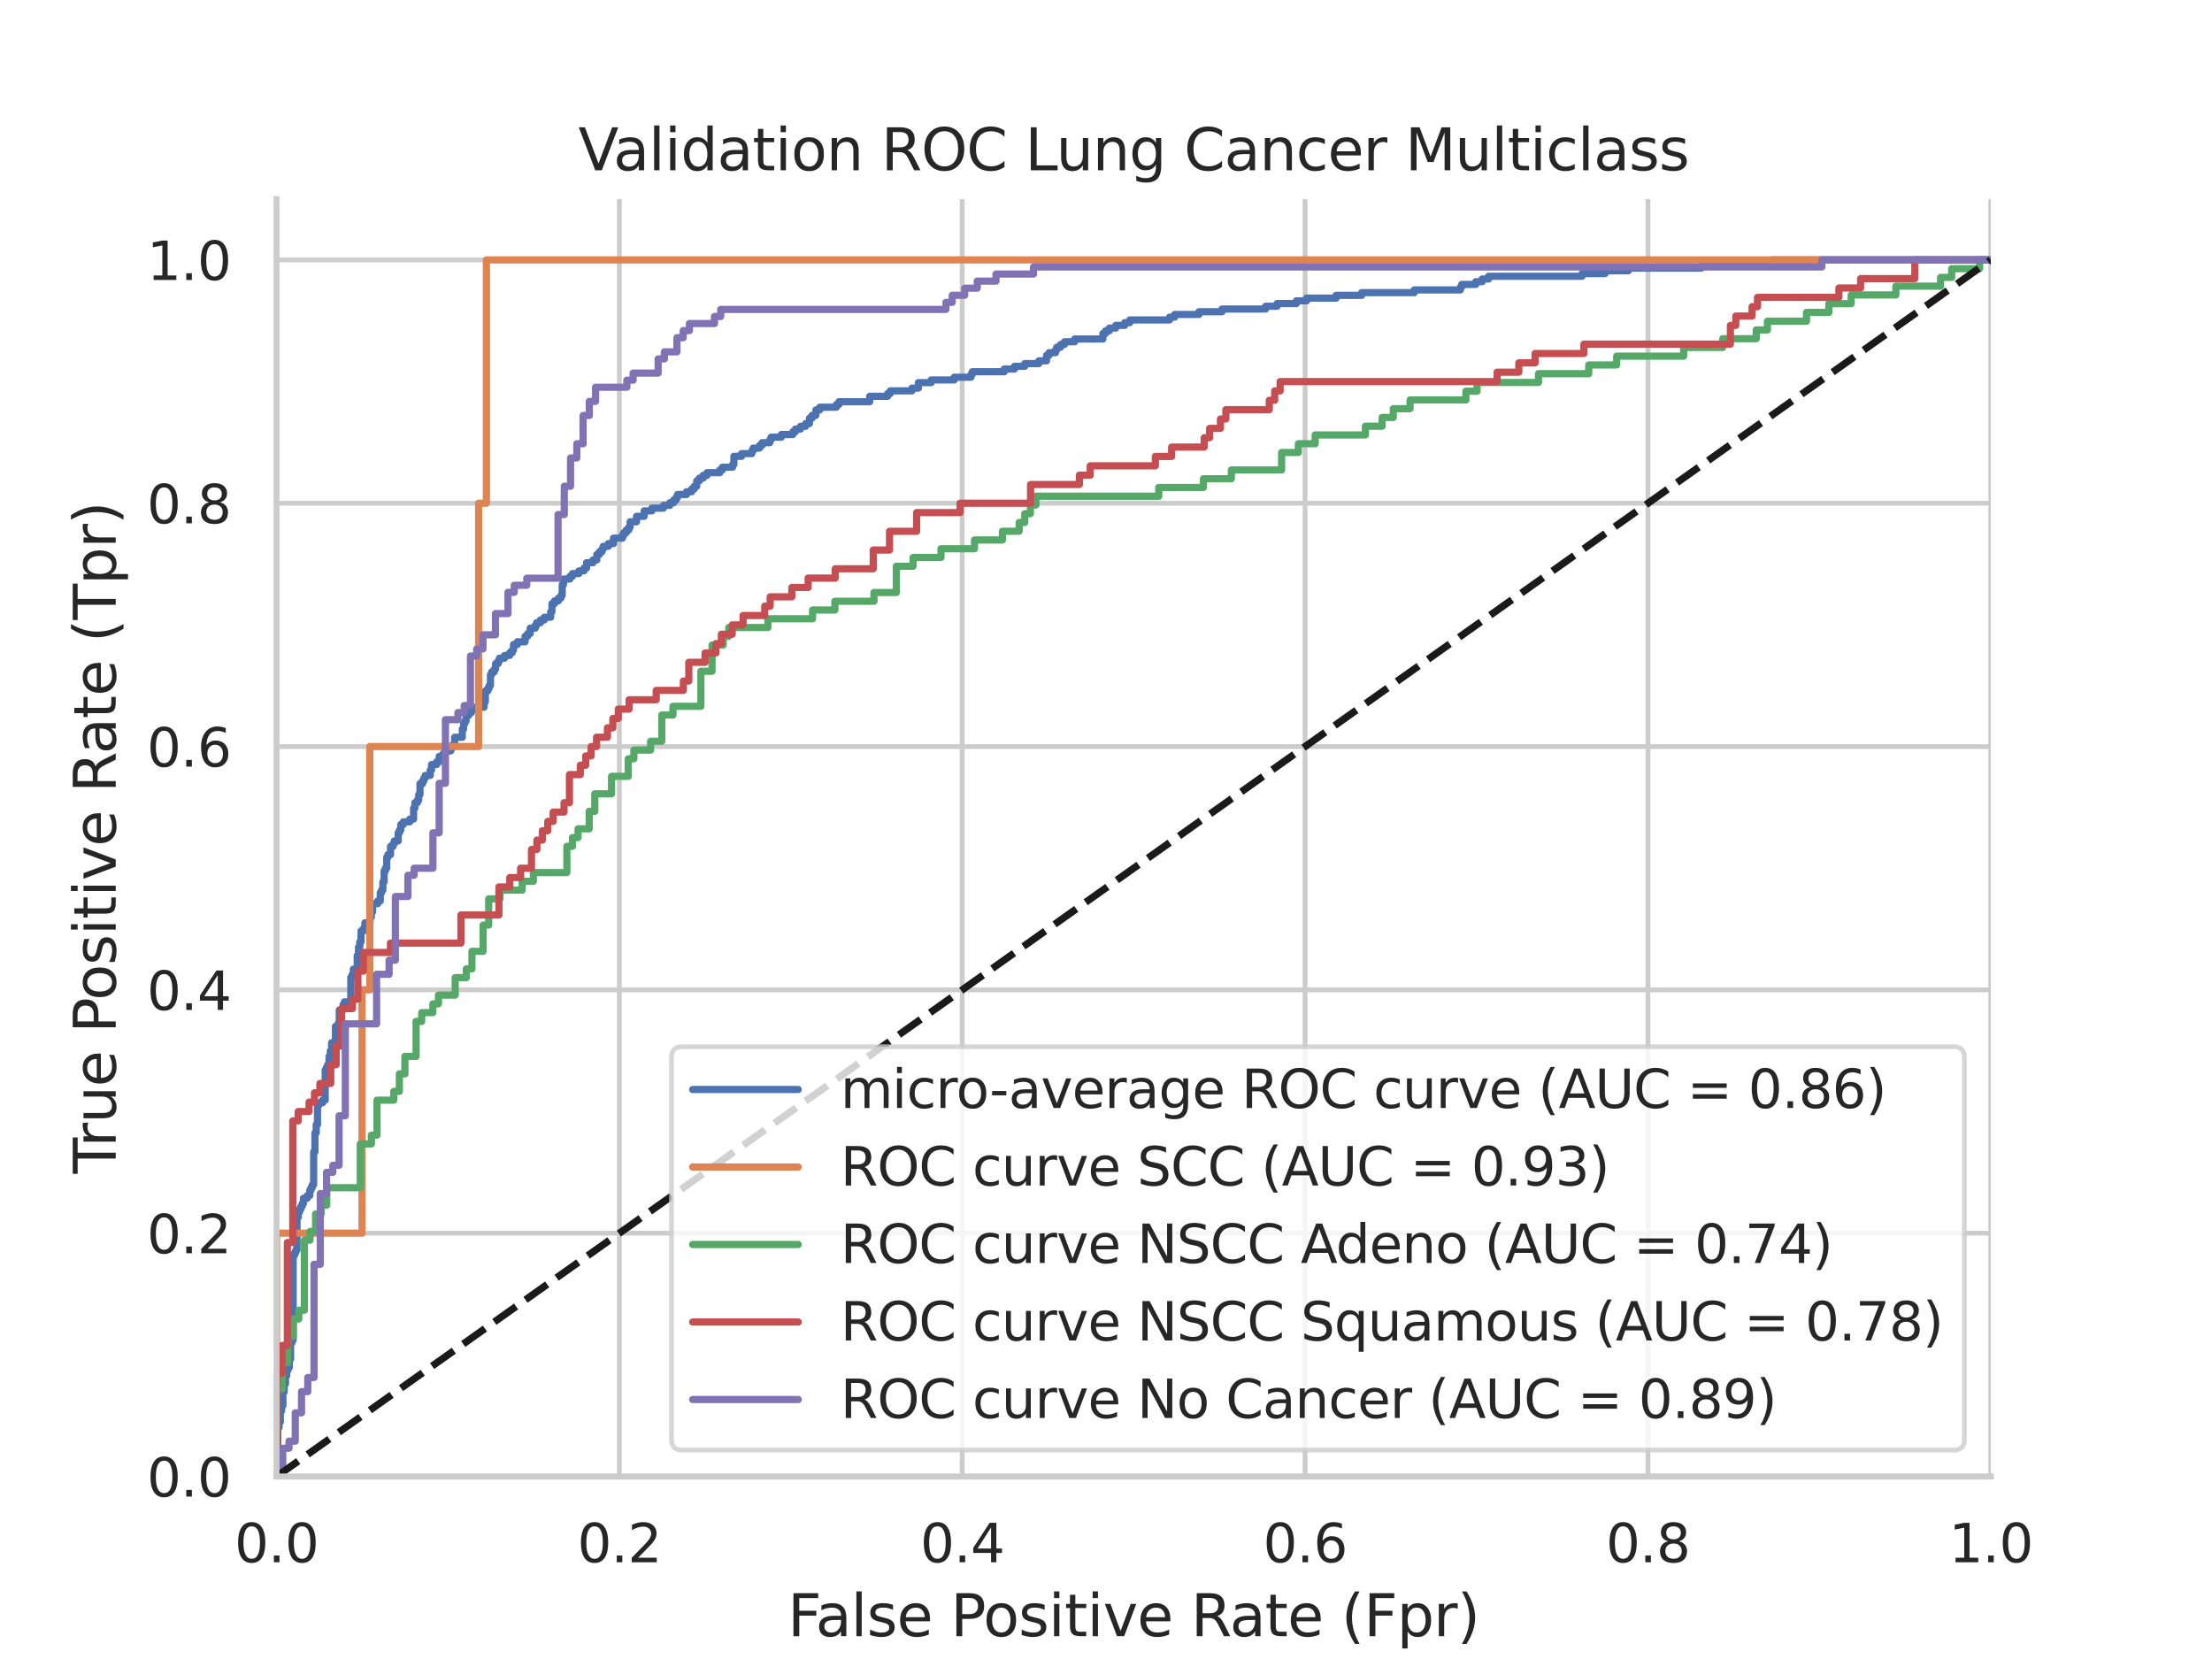<?xml version="1.0" encoding="utf-8" standalone="no"?>
<!DOCTYPE svg PUBLIC "-//W3C//DTD SVG 1.1//EN"
  "http://www.w3.org/Graphics/SVG/1.1/DTD/svg11.dtd">
<svg xmlns:xlink="http://www.w3.org/1999/xlink" width="460.8pt" height="345.6pt" viewBox="0 0 460.8 345.6" xmlns="http://www.w3.org/2000/svg" version="1.1">
 <defs>
  <style type="text/css">*{stroke-linejoin: round; stroke-linecap: butt}</style>
 </defs>
 <g id="figure_1">
  <g id="patch_1">
   <path d="M 0 345.6 
L 460.8 345.6 
L 460.8 0 
L 0 0 
z
" style="fill: #ffffff"/>
  </g>
  <g id="axes_1">
   <g id="patch_2">
    <path d="M 57.6 307.584 
L 414.72 307.584 
L 414.72 41.472 
L 57.6 41.472 
z
" style="fill: #ffffff"/>
   </g>
   <g id="matplotlib.axis_1">
    <g id="xtick_1">
     <g id="line2d_1">
      <path d="M 57.6 307.584 
L 57.6 41.472 
" clip-path="url(#p98334c6077)" style="fill: none; stroke: #cccccc; stroke-linecap: round"/>
     </g>
     <g id="text_1">
      <!-- 0.0 -->
      <g style="fill: #262626" transform="translate(48.853 325.442) scale(0.11 -0.11)">
       <defs>
        <path id="DejaVuSans-30" d="M 2034 4250 
Q 1547 4250 1301 3770 
Q 1056 3291 1056 2328 
Q 1056 1369 1301 889 
Q 1547 409 2034 409 
Q 2525 409 2770 889 
Q 3016 1369 3016 2328 
Q 3016 3291 2770 3770 
Q 2525 4250 2034 4250 
z
M 2034 4750 
Q 2819 4750 3233 4129 
Q 3647 3509 3647 2328 
Q 3647 1150 3233 529 
Q 2819 -91 2034 -91 
Q 1250 -91 836 529 
Q 422 1150 422 2328 
Q 422 3509 836 4129 
Q 1250 4750 2034 4750 
z
" transform="scale(0.016)"/>
        <path id="DejaVuSans-2e" d="M 684 794 
L 1344 794 
L 1344 0 
L 684 0 
L 684 794 
z
" transform="scale(0.016)"/>
       </defs>
       <use xlink:href="#DejaVuSans-30"/>
       <use xlink:href="#DejaVuSans-2e" x="63.623"/>
       <use xlink:href="#DejaVuSans-30" x="95.41"/>
      </g>
     </g>
    </g>
    <g id="xtick_2">
     <g id="line2d_2">
      <path d="M 129.024 307.584 
L 129.024 41.472 
" clip-path="url(#p98334c6077)" style="fill: none; stroke: #cccccc; stroke-linecap: round"/>
     </g>
     <g id="text_2">
      <!-- 0.2 -->
      <g style="fill: #262626" transform="translate(120.277 325.442) scale(0.11 -0.11)">
       <defs>
        <path id="DejaVuSans-32" d="M 1228 531 
L 3431 531 
L 3431 0 
L 469 0 
L 469 531 
Q 828 903 1448 1529 
Q 2069 2156 2228 2338 
Q 2531 2678 2651 2914 
Q 2772 3150 2772 3378 
Q 2772 3750 2511 3984 
Q 2250 4219 1831 4219 
Q 1534 4219 1204 4116 
Q 875 4013 500 3803 
L 500 4441 
Q 881 4594 1212 4672 
Q 1544 4750 1819 4750 
Q 2544 4750 2975 4387 
Q 3406 4025 3406 3419 
Q 3406 3131 3298 2873 
Q 3191 2616 2906 2266 
Q 2828 2175 2409 1742 
Q 1991 1309 1228 531 
z
" transform="scale(0.016)"/>
       </defs>
       <use xlink:href="#DejaVuSans-30"/>
       <use xlink:href="#DejaVuSans-2e" x="63.623"/>
       <use xlink:href="#DejaVuSans-32" x="95.41"/>
      </g>
     </g>
    </g>
    <g id="xtick_3">
     <g id="line2d_3">
      <path d="M 200.448 307.584 
L 200.448 41.472 
" clip-path="url(#p98334c6077)" style="fill: none; stroke: #cccccc; stroke-linecap: round"/>
     </g>
     <g id="text_3">
      <!-- 0.4 -->
      <g style="fill: #262626" transform="translate(191.701 325.442) scale(0.11 -0.11)">
       <defs>
        <path id="DejaVuSans-34" d="M 2419 4116 
L 825 1625 
L 2419 1625 
L 2419 4116 
z
M 2253 4666 
L 3047 4666 
L 3047 1625 
L 3713 1625 
L 3713 1100 
L 3047 1100 
L 3047 0 
L 2419 0 
L 2419 1100 
L 313 1100 
L 313 1709 
L 2253 4666 
z
" transform="scale(0.016)"/>
       </defs>
       <use xlink:href="#DejaVuSans-30"/>
       <use xlink:href="#DejaVuSans-2e" x="63.623"/>
       <use xlink:href="#DejaVuSans-34" x="95.41"/>
      </g>
     </g>
    </g>
    <g id="xtick_4">
     <g id="line2d_4">
      <path d="M 271.872 307.584 
L 271.872 41.472 
" clip-path="url(#p98334c6077)" style="fill: none; stroke: #cccccc; stroke-linecap: round"/>
     </g>
     <g id="text_4">
      <!-- 0.6 -->
      <g style="fill: #262626" transform="translate(263.125 325.442) scale(0.11 -0.11)">
       <defs>
        <path id="DejaVuSans-36" d="M 2113 2584 
Q 1688 2584 1439 2293 
Q 1191 2003 1191 1497 
Q 1191 994 1439 701 
Q 1688 409 2113 409 
Q 2538 409 2786 701 
Q 3034 994 3034 1497 
Q 3034 2003 2786 2293 
Q 2538 2584 2113 2584 
z
M 3366 4563 
L 3366 3988 
Q 3128 4100 2886 4159 
Q 2644 4219 2406 4219 
Q 1781 4219 1451 3797 
Q 1122 3375 1075 2522 
Q 1259 2794 1537 2939 
Q 1816 3084 2150 3084 
Q 2853 3084 3261 2657 
Q 3669 2231 3669 1497 
Q 3669 778 3244 343 
Q 2819 -91 2113 -91 
Q 1303 -91 875 529 
Q 447 1150 447 2328 
Q 447 3434 972 4092 
Q 1497 4750 2381 4750 
Q 2619 4750 2861 4703 
Q 3103 4656 3366 4563 
z
" transform="scale(0.016)"/>
       </defs>
       <use xlink:href="#DejaVuSans-30"/>
       <use xlink:href="#DejaVuSans-2e" x="63.623"/>
       <use xlink:href="#DejaVuSans-36" x="95.41"/>
      </g>
     </g>
    </g>
    <g id="xtick_5">
     <g id="line2d_5">
      <path d="M 343.296 307.584 
L 343.296 41.472 
" clip-path="url(#p98334c6077)" style="fill: none; stroke: #cccccc; stroke-linecap: round"/>
     </g>
     <g id="text_5">
      <!-- 0.8 -->
      <g style="fill: #262626" transform="translate(334.549 325.442) scale(0.11 -0.11)">
       <defs>
        <path id="DejaVuSans-38" d="M 2034 2216 
Q 1584 2216 1326 1975 
Q 1069 1734 1069 1313 
Q 1069 891 1326 650 
Q 1584 409 2034 409 
Q 2484 409 2743 651 
Q 3003 894 3003 1313 
Q 3003 1734 2745 1975 
Q 2488 2216 2034 2216 
z
M 1403 2484 
Q 997 2584 770 2862 
Q 544 3141 544 3541 
Q 544 4100 942 4425 
Q 1341 4750 2034 4750 
Q 2731 4750 3128 4425 
Q 3525 4100 3525 3541 
Q 3525 3141 3298 2862 
Q 3072 2584 2669 2484 
Q 3125 2378 3379 2068 
Q 3634 1759 3634 1313 
Q 3634 634 3220 271 
Q 2806 -91 2034 -91 
Q 1263 -91 848 271 
Q 434 634 434 1313 
Q 434 1759 690 2068 
Q 947 2378 1403 2484 
z
M 1172 3481 
Q 1172 3119 1398 2916 
Q 1625 2713 2034 2713 
Q 2441 2713 2670 2916 
Q 2900 3119 2900 3481 
Q 2900 3844 2670 4047 
Q 2441 4250 2034 4250 
Q 1625 4250 1398 4047 
Q 1172 3844 1172 3481 
z
" transform="scale(0.016)"/>
       </defs>
       <use xlink:href="#DejaVuSans-30"/>
       <use xlink:href="#DejaVuSans-2e" x="63.623"/>
       <use xlink:href="#DejaVuSans-38" x="95.41"/>
      </g>
     </g>
    </g>
    <g id="xtick_6">
     <g id="line2d_6">
      <path d="M 414.72 307.584 
L 414.72 41.472 
" clip-path="url(#p98334c6077)" style="fill: none; stroke: #cccccc; stroke-linecap: round"/>
     </g>
     <g id="text_6">
      <!-- 1.0 -->
      <g style="fill: #262626" transform="translate(405.973 325.442) scale(0.11 -0.11)">
       <defs>
        <path id="DejaVuSans-31" d="M 794 531 
L 1825 531 
L 1825 4091 
L 703 3866 
L 703 4441 
L 1819 4666 
L 2450 4666 
L 2450 531 
L 3481 531 
L 3481 0 
L 794 0 
L 794 531 
z
" transform="scale(0.016)"/>
       </defs>
       <use xlink:href="#DejaVuSans-31"/>
       <use xlink:href="#DejaVuSans-2e" x="63.623"/>
       <use xlink:href="#DejaVuSans-30" x="95.41"/>
      </g>
     </g>
    </g>
    <g id="text_7">
     <!-- False Positive Rate (Fpr) -->
     <g style="fill: #262626" transform="translate(164.085 340.848) scale(0.12 -0.12)">
      <defs>
       <path id="DejaVuSans-46" d="M 628 4666 
L 3309 4666 
L 3309 4134 
L 1259 4134 
L 1259 2759 
L 3109 2759 
L 3109 2228 
L 1259 2228 
L 1259 0 
L 628 0 
L 628 4666 
z
" transform="scale(0.016)"/>
       <path id="DejaVuSans-61" d="M 2194 1759 
Q 1497 1759 1228 1600 
Q 959 1441 959 1056 
Q 959 750 1161 570 
Q 1363 391 1709 391 
Q 2188 391 2477 730 
Q 2766 1069 2766 1631 
L 2766 1759 
L 2194 1759 
z
M 3341 1997 
L 3341 0 
L 2766 0 
L 2766 531 
Q 2569 213 2275 61 
Q 1981 -91 1556 -91 
Q 1019 -91 701 211 
Q 384 513 384 1019 
Q 384 1609 779 1909 
Q 1175 2209 1959 2209 
L 2766 2209 
L 2766 2266 
Q 2766 2663 2505 2880 
Q 2244 3097 1772 3097 
Q 1472 3097 1187 3025 
Q 903 2953 641 2809 
L 641 3341 
Q 956 3463 1253 3523 
Q 1550 3584 1831 3584 
Q 2591 3584 2966 3190 
Q 3341 2797 3341 1997 
z
" transform="scale(0.016)"/>
       <path id="DejaVuSans-6c" d="M 603 4863 
L 1178 4863 
L 1178 0 
L 603 0 
L 603 4863 
z
" transform="scale(0.016)"/>
       <path id="DejaVuSans-73" d="M 2834 3397 
L 2834 2853 
Q 2591 2978 2328 3040 
Q 2066 3103 1784 3103 
Q 1356 3103 1142 2972 
Q 928 2841 928 2578 
Q 928 2378 1081 2264 
Q 1234 2150 1697 2047 
L 1894 2003 
Q 2506 1872 2764 1633 
Q 3022 1394 3022 966 
Q 3022 478 2636 193 
Q 2250 -91 1575 -91 
Q 1294 -91 989 -36 
Q 684 19 347 128 
L 347 722 
Q 666 556 975 473 
Q 1284 391 1588 391 
Q 1994 391 2212 530 
Q 2431 669 2431 922 
Q 2431 1156 2273 1281 
Q 2116 1406 1581 1522 
L 1381 1569 
Q 847 1681 609 1914 
Q 372 2147 372 2553 
Q 372 3047 722 3315 
Q 1072 3584 1716 3584 
Q 2034 3584 2315 3537 
Q 2597 3491 2834 3397 
z
" transform="scale(0.016)"/>
       <path id="DejaVuSans-65" d="M 3597 1894 
L 3597 1613 
L 953 1613 
Q 991 1019 1311 708 
Q 1631 397 2203 397 
Q 2534 397 2845 478 
Q 3156 559 3463 722 
L 3463 178 
Q 3153 47 2828 -22 
Q 2503 -91 2169 -91 
Q 1331 -91 842 396 
Q 353 884 353 1716 
Q 353 2575 817 3079 
Q 1281 3584 2069 3584 
Q 2775 3584 3186 3129 
Q 3597 2675 3597 1894 
z
M 3022 2063 
Q 3016 2534 2758 2815 
Q 2500 3097 2075 3097 
Q 1594 3097 1305 2825 
Q 1016 2553 972 2059 
L 3022 2063 
z
" transform="scale(0.016)"/>
       <path id="DejaVuSans-20" transform="scale(0.016)"/>
       <path id="DejaVuSans-50" d="M 1259 4147 
L 1259 2394 
L 2053 2394 
Q 2494 2394 2734 2622 
Q 2975 2850 2975 3272 
Q 2975 3691 2734 3919 
Q 2494 4147 2053 4147 
L 1259 4147 
z
M 628 4666 
L 2053 4666 
Q 2838 4666 3239 4311 
Q 3641 3956 3641 3272 
Q 3641 2581 3239 2228 
Q 2838 1875 2053 1875 
L 1259 1875 
L 1259 0 
L 628 0 
L 628 4666 
z
" transform="scale(0.016)"/>
       <path id="DejaVuSans-6f" d="M 1959 3097 
Q 1497 3097 1228 2736 
Q 959 2375 959 1747 
Q 959 1119 1226 758 
Q 1494 397 1959 397 
Q 2419 397 2687 759 
Q 2956 1122 2956 1747 
Q 2956 2369 2687 2733 
Q 2419 3097 1959 3097 
z
M 1959 3584 
Q 2709 3584 3137 3096 
Q 3566 2609 3566 1747 
Q 3566 888 3137 398 
Q 2709 -91 1959 -91 
Q 1206 -91 779 398 
Q 353 888 353 1747 
Q 353 2609 779 3096 
Q 1206 3584 1959 3584 
z
" transform="scale(0.016)"/>
       <path id="DejaVuSans-69" d="M 603 3500 
L 1178 3500 
L 1178 0 
L 603 0 
L 603 3500 
z
M 603 4863 
L 1178 4863 
L 1178 4134 
L 603 4134 
L 603 4863 
z
" transform="scale(0.016)"/>
       <path id="DejaVuSans-74" d="M 1172 4494 
L 1172 3500 
L 2356 3500 
L 2356 3053 
L 1172 3053 
L 1172 1153 
Q 1172 725 1289 603 
Q 1406 481 1766 481 
L 2356 481 
L 2356 0 
L 1766 0 
Q 1100 0 847 248 
Q 594 497 594 1153 
L 594 3053 
L 172 3053 
L 172 3500 
L 594 3500 
L 594 4494 
L 1172 4494 
z
" transform="scale(0.016)"/>
       <path id="DejaVuSans-76" d="M 191 3500 
L 800 3500 
L 1894 563 
L 2988 3500 
L 3597 3500 
L 2284 0 
L 1503 0 
L 191 3500 
z
" transform="scale(0.016)"/>
       <path id="DejaVuSans-52" d="M 2841 2188 
Q 3044 2119 3236 1894 
Q 3428 1669 3622 1275 
L 4263 0 
L 3584 0 
L 2988 1197 
Q 2756 1666 2539 1819 
Q 2322 1972 1947 1972 
L 1259 1972 
L 1259 0 
L 628 0 
L 628 4666 
L 2053 4666 
Q 2853 4666 3247 4331 
Q 3641 3997 3641 3322 
Q 3641 2881 3436 2590 
Q 3231 2300 2841 2188 
z
M 1259 4147 
L 1259 2491 
L 2053 2491 
Q 2509 2491 2742 2702 
Q 2975 2913 2975 3322 
Q 2975 3731 2742 3939 
Q 2509 4147 2053 4147 
L 1259 4147 
z
" transform="scale(0.016)"/>
       <path id="DejaVuSans-28" d="M 1984 4856 
Q 1566 4138 1362 3434 
Q 1159 2731 1159 2009 
Q 1159 1288 1364 580 
Q 1569 -128 1984 -844 
L 1484 -844 
Q 1016 -109 783 600 
Q 550 1309 550 2009 
Q 550 2706 781 3412 
Q 1013 4119 1484 4856 
L 1984 4856 
z
" transform="scale(0.016)"/>
       <path id="DejaVuSans-70" d="M 1159 525 
L 1159 -1331 
L 581 -1331 
L 581 3500 
L 1159 3500 
L 1159 2969 
Q 1341 3281 1617 3432 
Q 1894 3584 2278 3584 
Q 2916 3584 3314 3078 
Q 3713 2572 3713 1747 
Q 3713 922 3314 415 
Q 2916 -91 2278 -91 
Q 1894 -91 1617 61 
Q 1341 213 1159 525 
z
M 3116 1747 
Q 3116 2381 2855 2742 
Q 2594 3103 2138 3103 
Q 1681 3103 1420 2742 
Q 1159 2381 1159 1747 
Q 1159 1113 1420 752 
Q 1681 391 2138 391 
Q 2594 391 2855 752 
Q 3116 1113 3116 1747 
z
" transform="scale(0.016)"/>
       <path id="DejaVuSans-72" d="M 2631 2963 
Q 2534 3019 2420 3045 
Q 2306 3072 2169 3072 
Q 1681 3072 1420 2755 
Q 1159 2438 1159 1844 
L 1159 0 
L 581 0 
L 581 3500 
L 1159 3500 
L 1159 2956 
Q 1341 3275 1631 3429 
Q 1922 3584 2338 3584 
Q 2397 3584 2469 3576 
Q 2541 3569 2628 3553 
L 2631 2963 
z
" transform="scale(0.016)"/>
       <path id="DejaVuSans-29" d="M 513 4856 
L 1013 4856 
Q 1481 4119 1714 3412 
Q 1947 2706 1947 2009 
Q 1947 1309 1714 600 
Q 1481 -109 1013 -844 
L 513 -844 
Q 928 -128 1133 580 
Q 1338 1288 1338 2009 
Q 1338 2731 1133 3434 
Q 928 4138 513 4856 
z
" transform="scale(0.016)"/>
      </defs>
      <use xlink:href="#DejaVuSans-46"/>
      <use xlink:href="#DejaVuSans-61" x="48.395"/>
      <use xlink:href="#DejaVuSans-6c" x="109.674"/>
      <use xlink:href="#DejaVuSans-73" x="137.457"/>
      <use xlink:href="#DejaVuSans-65" x="189.557"/>
      <use xlink:href="#DejaVuSans-20" x="251.08"/>
      <use xlink:href="#DejaVuSans-50" x="282.867"/>
      <use xlink:href="#DejaVuSans-6f" x="339.545"/>
      <use xlink:href="#DejaVuSans-73" x="400.727"/>
      <use xlink:href="#DejaVuSans-69" x="452.826"/>
      <use xlink:href="#DejaVuSans-74" x="480.609"/>
      <use xlink:href="#DejaVuSans-69" x="519.818"/>
      <use xlink:href="#DejaVuSans-76" x="547.602"/>
      <use xlink:href="#DejaVuSans-65" x="606.781"/>
      <use xlink:href="#DejaVuSans-20" x="668.305"/>
      <use xlink:href="#DejaVuSans-52" x="700.092"/>
      <use xlink:href="#DejaVuSans-61" x="767.324"/>
      <use xlink:href="#DejaVuSans-74" x="828.604"/>
      <use xlink:href="#DejaVuSans-65" x="867.812"/>
      <use xlink:href="#DejaVuSans-20" x="929.336"/>
      <use xlink:href="#DejaVuSans-28" x="961.123"/>
      <use xlink:href="#DejaVuSans-46" x="1000.137"/>
      <use xlink:href="#DejaVuSans-70" x="1057.656"/>
      <use xlink:href="#DejaVuSans-72" x="1121.133"/>
      <use xlink:href="#DejaVuSans-29" x="1162.246"/>
     </g>
    </g>
   </g>
   <g id="matplotlib.axis_2">
    <g id="ytick_1">
     <g id="line2d_7">
      <path d="M 57.6 307.584 
L 414.72 307.584 
" clip-path="url(#p98334c6077)" style="fill: none; stroke: #cccccc; stroke-linecap: round"/>
     </g>
     <g id="text_8">
      <!-- 0.0 -->
      <g style="fill: #262626" transform="translate(30.607 311.763) scale(0.11 -0.11)">
       <use xlink:href="#DejaVuSans-30"/>
       <use xlink:href="#DejaVuSans-2e" x="63.623"/>
       <use xlink:href="#DejaVuSans-30" x="95.41"/>
      </g>
     </g>
    </g>
    <g id="ytick_2">
     <g id="line2d_8">
      <path d="M 57.6 256.896 
L 414.72 256.896 
" clip-path="url(#p98334c6077)" style="fill: none; stroke: #cccccc; stroke-linecap: round"/>
     </g>
     <g id="text_9">
      <!-- 0.2 -->
      <g style="fill: #262626" transform="translate(30.607 261.075) scale(0.11 -0.11)">
       <use xlink:href="#DejaVuSans-30"/>
       <use xlink:href="#DejaVuSans-2e" x="63.623"/>
       <use xlink:href="#DejaVuSans-32" x="95.41"/>
      </g>
     </g>
    </g>
    <g id="ytick_3">
     <g id="line2d_9">
      <path d="M 57.6 206.208 
L 414.72 206.208 
" clip-path="url(#p98334c6077)" style="fill: none; stroke: #cccccc; stroke-linecap: round"/>
     </g>
     <g id="text_10">
      <!-- 0.4 -->
      <g style="fill: #262626" transform="translate(30.607 210.387) scale(0.11 -0.11)">
       <use xlink:href="#DejaVuSans-30"/>
       <use xlink:href="#DejaVuSans-2e" x="63.623"/>
       <use xlink:href="#DejaVuSans-34" x="95.41"/>
      </g>
     </g>
    </g>
    <g id="ytick_4">
     <g id="line2d_10">
      <path d="M 57.6 155.52 
L 414.72 155.52 
" clip-path="url(#p98334c6077)" style="fill: none; stroke: #cccccc; stroke-linecap: round"/>
     </g>
     <g id="text_11">
      <!-- 0.6 -->
      <g style="fill: #262626" transform="translate(30.607 159.699) scale(0.11 -0.11)">
       <use xlink:href="#DejaVuSans-30"/>
       <use xlink:href="#DejaVuSans-2e" x="63.623"/>
       <use xlink:href="#DejaVuSans-36" x="95.41"/>
      </g>
     </g>
    </g>
    <g id="ytick_5">
     <g id="line2d_11">
      <path d="M 57.6 104.832 
L 414.72 104.832 
" clip-path="url(#p98334c6077)" style="fill: none; stroke: #cccccc; stroke-linecap: round"/>
     </g>
     <g id="text_12">
      <!-- 0.8 -->
      <g style="fill: #262626" transform="translate(30.607 109.011) scale(0.11 -0.11)">
       <use xlink:href="#DejaVuSans-30"/>
       <use xlink:href="#DejaVuSans-2e" x="63.623"/>
       <use xlink:href="#DejaVuSans-38" x="95.41"/>
      </g>
     </g>
    </g>
    <g id="ytick_6">
     <g id="line2d_12">
      <path d="M 57.6 54.144 
L 414.72 54.144 
" clip-path="url(#p98334c6077)" style="fill: none; stroke: #cccccc; stroke-linecap: round"/>
     </g>
     <g id="text_13">
      <!-- 1.0 -->
      <g style="fill: #262626" transform="translate(30.607 58.323) scale(0.11 -0.11)">
       <use xlink:href="#DejaVuSans-31"/>
       <use xlink:href="#DejaVuSans-2e" x="63.623"/>
       <use xlink:href="#DejaVuSans-30" x="95.41"/>
      </g>
     </g>
    </g>
    <g id="text_14">
     <!-- True Positive Rate (Tpr) -->
     <g style="fill: #262626" transform="translate(24.111 244.493) rotate(-90) scale(0.12 -0.12)">
      <defs>
       <path id="DejaVuSans-54" d="M -19 4666 
L 3928 4666 
L 3928 4134 
L 2272 4134 
L 2272 0 
L 1638 0 
L 1638 4134 
L -19 4134 
L -19 4666 
z
" transform="scale(0.016)"/>
       <path id="DejaVuSans-75" d="M 544 1381 
L 544 3500 
L 1119 3500 
L 1119 1403 
Q 1119 906 1312 657 
Q 1506 409 1894 409 
Q 2359 409 2629 706 
Q 2900 1003 2900 1516 
L 2900 3500 
L 3475 3500 
L 3475 0 
L 2900 0 
L 2900 538 
Q 2691 219 2414 64 
Q 2138 -91 1772 -91 
Q 1169 -91 856 284 
Q 544 659 544 1381 
z
M 1991 3584 
L 1991 3584 
z
" transform="scale(0.016)"/>
      </defs>
      <use xlink:href="#DejaVuSans-54"/>
      <use xlink:href="#DejaVuSans-72" x="46.334"/>
      <use xlink:href="#DejaVuSans-75" x="87.447"/>
      <use xlink:href="#DejaVuSans-65" x="150.826"/>
      <use xlink:href="#DejaVuSans-20" x="212.35"/>
      <use xlink:href="#DejaVuSans-50" x="244.137"/>
      <use xlink:href="#DejaVuSans-6f" x="300.814"/>
      <use xlink:href="#DejaVuSans-73" x="361.996"/>
      <use xlink:href="#DejaVuSans-69" x="414.096"/>
      <use xlink:href="#DejaVuSans-74" x="441.879"/>
      <use xlink:href="#DejaVuSans-69" x="481.088"/>
      <use xlink:href="#DejaVuSans-76" x="508.871"/>
      <use xlink:href="#DejaVuSans-65" x="568.051"/>
      <use xlink:href="#DejaVuSans-20" x="629.574"/>
      <use xlink:href="#DejaVuSans-52" x="661.361"/>
      <use xlink:href="#DejaVuSans-61" x="728.594"/>
      <use xlink:href="#DejaVuSans-74" x="789.873"/>
      <use xlink:href="#DejaVuSans-65" x="829.082"/>
      <use xlink:href="#DejaVuSans-20" x="890.605"/>
      <use xlink:href="#DejaVuSans-28" x="922.393"/>
      <use xlink:href="#DejaVuSans-54" x="961.406"/>
      <use xlink:href="#DejaVuSans-70" x="1022.49"/>
      <use xlink:href="#DejaVuSans-72" x="1085.967"/>
      <use xlink:href="#DejaVuSans-29" x="1127.08"/>
     </g>
    </g>
   </g>
   <g id="line2d_13">
    <path d="M 57.6 307.584 
L 57.6 301.333 
L 57.867 301.333 
L 57.867 297.355 
L 58.134 297.355 
L 58.134 296.219 
L 58.401 296.219 
L 58.401 293.946 
L 58.668 293.946 
L 58.668 292.809 
L 58.935 292.809 
L 58.935 289.968 
L 59.201 289.968 
L 59.201 288.263 
L 59.468 288.263 
L 59.468 286.559 
L 59.735 286.559 
L 59.735 285.422 
L 60.002 285.422 
L 60.002 284.854 
L 60.269 284.854 
L 60.269 283.149 
L 60.536 283.149 
L 60.536 279.74 
L 60.803 279.74 
L 60.803 279.171 
L 61.07 279.171 
L 61.07 261.556 
L 61.337 261.556 
L 61.337 260.987 
L 61.604 260.987 
L 61.604 260.419 
L 61.87 260.419 
L 61.87 253.6 
L 62.137 253.6 
L 62.137 252.464 
L 62.404 252.464 
L 62.404 251.895 
L 62.671 251.895 
L 62.671 251.327 
L 62.938 251.327 
L 62.938 250.759 
L 63.205 250.759 
L 63.205 249.622 
L 64.006 249.622 
L 64.006 249.054 
L 64.54 249.054 
L 64.54 247.918 
L 64.806 247.918 
L 64.806 247.349 
L 65.073 247.349 
L 65.073 246.781 
L 65.34 246.781 
L 65.34 239.962 
L 65.607 239.962 
L 65.607 235.984 
L 65.874 235.984 
L 65.874 234.28 
L 66.141 234.28 
L 66.141 230.302 
L 66.408 230.302 
L 66.408 229.734 
L 67.209 229.734 
L 67.209 229.165 
L 67.742 229.165 
L 67.742 222.915 
L 68.009 222.915 
L 68.009 222.346 
L 68.276 222.346 
L 68.276 221.778 
L 68.543 221.778 
L 68.543 220.073 
L 68.81 220.073 
L 68.81 218.937 
L 69.077 218.937 
L 69.077 217.232 
L 69.878 217.232 
L 69.878 213.823 
L 70.411 213.823 
L 70.411 213.254 
L 70.678 213.254 
L 70.678 210.413 
L 71.479 210.413 
L 71.479 209.277 
L 71.746 209.277 
L 71.746 208.708 
L 73.081 208.708 
L 73.081 203.594 
L 73.347 203.594 
L 73.347 203.026 
L 73.614 203.026 
L 73.614 201.889 
L 74.415 201.889 
L 74.415 199.048 
L 74.682 199.048 
L 74.682 197.343 
L 74.949 197.343 
L 74.949 196.207 
L 75.216 196.207 
L 75.216 193.934 
L 75.75 193.934 
L 75.75 193.366 
L 76.017 193.366 
L 76.017 192.229 
L 77.084 192.229 
L 77.084 191.093 
L 77.351 191.093 
L 77.351 189.956 
L 77.618 189.956 
L 77.618 188.251 
L 78.686 188.251 
L 78.686 187.683 
L 79.219 187.683 
L 79.219 185.978 
L 79.486 185.978 
L 79.486 185.41 
L 79.753 185.41 
L 79.753 183.705 
L 80.02 183.705 
L 80.02 181.432 
L 80.287 181.432 
L 80.287 180.864 
L 80.554 180.864 
L 80.554 178.591 
L 80.821 178.591 
L 80.821 178.023 
L 81.355 178.023 
L 81.355 176.318 
L 81.888 176.318 
L 81.888 175.75 
L 82.155 175.75 
L 82.155 175.181 
L 82.956 175.181 
L 82.956 173.477 
L 83.223 173.477 
L 83.223 172.908 
L 83.49 172.908 
L 83.49 171.772 
L 84.024 171.772 
L 84.024 171.204 
L 85.358 171.204 
L 85.358 170.635 
L 86.159 170.635 
L 86.159 168.362 
L 86.426 168.362 
L 86.426 167.226 
L 86.96 167.226 
L 86.96 166.658 
L 87.227 166.658 
L 87.227 165.521 
L 87.493 165.521 
L 87.493 163.248 
L 88.027 163.248 
L 88.027 162.68 
L 88.294 162.68 
L 88.294 162.112 
L 88.561 162.112 
L 88.561 161.543 
L 89.629 161.543 
L 89.629 160.407 
L 89.896 160.407 
L 89.896 159.27 
L 90.963 159.27 
L 90.963 158.702 
L 91.497 158.702 
L 91.497 157.566 
L 92.298 157.566 
L 92.298 156.997 
L 92.832 156.997 
L 92.832 156.429 
L 93.899 156.429 
L 93.899 155.861 
L 94.166 155.861 
L 94.166 155.293 
L 94.7 155.293 
L 94.7 153.588 
L 96.301 153.588 
L 96.301 151.883 
L 96.568 151.883 
L 96.568 150.747 
L 96.835 150.747 
L 96.835 150.178 
L 97.102 150.178 
L 97.102 149.042 
L 97.636 149.042 
L 97.636 148.474 
L 98.17 148.474 
L 98.17 147.905 
L 98.703 147.905 
L 98.703 147.337 
L 100.839 147.337 
L 100.839 146.201 
L 101.106 146.201 
L 101.106 143.928 
L 101.639 143.928 
L 101.639 143.359 
L 101.906 143.359 
L 101.906 142.791 
L 102.173 142.791 
L 102.173 140.518 
L 102.44 140.518 
L 102.44 139.95 
L 102.974 139.95 
L 102.974 139.382 
L 103.241 139.382 
L 103.241 138.245 
L 103.775 138.245 
L 103.775 137.677 
L 104.042 137.677 
L 104.042 137.109 
L 105.109 137.109 
L 105.109 136.54 
L 106.177 136.54 
L 106.177 135.972 
L 106.711 135.972 
L 106.711 135.404 
L 106.978 135.404 
L 106.978 134.267 
L 107.778 134.267 
L 107.778 133.699 
L 109.38 133.699 
L 109.38 132.563 
L 109.914 132.563 
L 109.914 131.994 
L 110.447 131.994 
L 110.447 130.858 
L 111.515 130.858 
L 111.515 130.29 
L 111.782 130.29 
L 111.782 129.721 
L 112.583 129.721 
L 112.583 129.153 
L 113.383 129.153 
L 113.383 128.585 
L 114.718 128.585 
L 114.718 127.448 
L 114.985 127.448 
L 114.985 125.744 
L 115.519 125.744 
L 115.519 125.175 
L 116.319 125.175 
L 116.319 124.607 
L 116.853 124.607 
L 116.853 124.039 
L 117.12 124.039 
L 117.12 121.766 
L 117.387 121.766 
L 117.387 120.629 
L 118.721 120.629 
L 118.721 120.061 
L 119.255 120.061 
L 119.255 119.493 
L 120.59 119.493 
L 120.59 118.925 
L 121.657 118.925 
L 121.657 118.356 
L 122.191 118.356 
L 122.191 117.22 
L 123.526 117.22 
L 123.526 116.652 
L 124.326 116.652 
L 124.326 115.515 
L 124.86 115.515 
L 124.86 114.947 
L 125.394 114.947 
L 125.394 114.379 
L 125.661 114.379 
L 125.661 113.81 
L 126.729 113.81 
L 126.729 113.242 
L 127.796 113.242 
L 127.796 112.106 
L 129.665 112.106 
L 129.665 111.537 
L 129.931 111.537 
L 129.931 110.969 
L 130.465 110.969 
L 130.465 110.401 
L 130.999 110.401 
L 130.999 109.833 
L 131.266 109.833 
L 131.266 108.696 
L 132.601 108.696 
L 132.601 107.56 
L 134.202 107.56 
L 134.202 106.423 
L 135.803 106.423 
L 135.803 105.855 
L 138.206 105.855 
L 138.206 105.287 
L 139.54 105.287 
L 139.54 104.718 
L 140.341 104.718 
L 140.341 104.15 
L 140.875 104.15 
L 140.875 103.582 
L 141.142 103.582 
L 141.142 103.014 
L 143.01 103.014 
L 143.01 102.445 
L 144.077 102.445 
L 144.077 101.877 
L 144.611 101.877 
L 144.611 101.309 
L 145.145 101.309 
L 145.145 100.172 
L 145.679 100.172 
L 145.679 99.604 
L 146.48 99.604 
L 146.48 99.036 
L 147.28 99.036 
L 147.28 98.468 
L 149.949 98.468 
L 149.949 97.899 
L 150.483 97.899 
L 150.483 97.331 
L 152.618 97.331 
L 152.618 96.763 
L 152.885 96.763 
L 152.885 95.058 
L 154.487 95.058 
L 154.487 94.49 
L 156.622 94.49 
L 156.622 93.922 
L 156.889 93.922 
L 156.889 93.353 
L 158.223 93.353 
L 158.223 92.785 
L 158.757 92.785 
L 158.757 92.217 
L 160.359 92.217 
L 160.359 91.649 
L 160.626 91.649 
L 160.626 91.08 
L 162.761 91.08 
L 162.761 90.512 
L 165.163 90.512 
L 165.163 89.944 
L 165.697 89.944 
L 165.697 89.376 
L 166.764 89.376 
L 166.764 88.807 
L 167.832 88.807 
L 167.832 88.239 
L 168.633 88.239 
L 168.633 87.103 
L 169.167 87.103 
L 169.167 86.534 
L 169.967 86.534 
L 169.967 85.398 
L 170.768 85.398 
L 170.768 84.83 
L 174.238 84.83 
L 174.238 84.261 
L 174.772 84.261 
L 174.772 83.693 
L 181.177 83.693 
L 181.177 82.557 
L 184.914 82.557 
L 184.914 81.988 
L 185.448 81.988 
L 185.448 81.42 
L 189.985 81.42 
L 189.985 80.852 
L 191.32 80.852 
L 191.32 79.715 
L 193.989 79.715 
L 193.989 79.147 
L 198.793 79.147 
L 198.793 78.579 
L 202.263 78.579 
L 202.263 78.011 
L 202.53 78.011 
L 202.53 77.442 
L 209.203 77.442 
L 209.203 76.874 
L 211.338 76.874 
L 211.338 76.306 
L 213.473 76.306 
L 213.473 75.738 
L 216.409 75.738 
L 216.409 75.169 
L 218.01 75.169 
L 218.01 74.033 
L 218.544 74.033 
L 218.544 73.465 
L 219.879 73.465 
L 219.879 72.896 
L 220.146 72.896 
L 220.146 72.328 
L 220.946 72.328 
L 220.946 71.76 
L 221.747 71.76 
L 221.747 71.192 
L 223.882 71.192 
L 223.882 70.623 
L 229.754 70.623 
L 229.754 69.487 
L 230.288 69.487 
L 230.288 68.919 
L 231.089 68.919 
L 231.089 68.35 
L 232.423 68.35 
L 232.423 67.782 
L 234.292 67.782 
L 234.292 67.214 
L 235.359 67.214 
L 235.359 66.646 
L 243.633 66.646 
L 243.633 66.077 
L 244.701 66.077 
L 244.701 65.509 
L 249.772 65.509 
L 249.772 64.941 
L 254.577 64.941 
L 254.577 64.373 
L 263.651 64.373 
L 263.651 63.804 
L 266.053 63.804 
L 266.053 63.236 
L 270.057 63.236 
L 270.057 62.668 
L 272.192 62.668 
L 272.192 62.1 
L 278.331 62.1 
L 278.331 61.531 
L 283.669 61.531 
L 283.669 60.963 
L 294.612 60.963 
L 294.612 60.395 
L 304.221 60.395 
L 304.221 59.827 
L 304.488 59.827 
L 304.488 59.258 
L 307.424 59.258 
L 307.424 58.69 
L 308.758 58.69 
L 308.758 58.122 
L 310.093 58.122 
L 310.093 57.554 
L 329.577 57.554 
L 329.577 56.985 
L 334.381 56.985 
L 334.381 56.417 
L 339.186 56.417 
L 339.186 55.849 
L 354.399 55.849 
L 354.399 55.281 
L 357.068 55.281 
L 357.068 54.712 
L 369.079 54.712 
L 369.079 54.144 
L 414.72 54.144 
L 414.72 54.144 
" clip-path="url(#p98334c6077)" style="fill: none; stroke: #4c72b0; stroke-width: 1.5; stroke-linecap: round"/>
   </g>
   <g id="line2d_14">
    <path d="M 57.6 307.584 
L 57.6 256.896 
L 75.416 256.896 
L 75.416 206.208 
L 77.035 206.208 
L 77.035 155.52 
L 99.709 155.52 
L 99.709 104.832 
L 101.329 104.832 
L 101.329 54.144 
L 414.72 54.144 
" clip-path="url(#p98334c6077)" style="fill: none; stroke: #dd8452; stroke-width: 1.5; stroke-linecap: round"/>
   </g>
   <g id="line2d_15">
    <path d="M 57.6 307.584 
L 57.6 289.351 
L 58.763 289.351 
L 58.763 283.881 
L 59.927 283.881 
L 59.927 278.411 
L 61.09 278.411 
L 61.09 274.764 
L 62.253 274.764 
L 62.253 272.941 
L 63.416 272.941 
L 63.416 258.355 
L 64.58 258.355 
L 64.58 256.531 
L 65.743 256.531 
L 65.743 252.885 
L 66.906 252.885 
L 66.906 251.061 
L 68.069 251.061 
L 68.069 247.415 
L 75.049 247.415 
L 75.049 238.298 
L 77.375 238.298 
L 77.375 236.475 
L 78.539 236.475 
L 78.539 229.182 
L 82.028 229.182 
L 82.028 227.358 
L 83.192 227.358 
L 83.192 223.712 
L 84.355 223.712 
L 84.355 220.065 
L 86.681 220.065 
L 86.681 212.772 
L 87.845 212.772 
L 87.845 210.949 
L 90.171 210.949 
L 90.171 209.125 
L 91.334 209.125 
L 91.334 207.302 
L 94.824 207.302 
L 94.824 203.655 
L 97.151 203.655 
L 97.151 201.832 
L 98.314 201.832 
L 98.314 198.185 
L 100.641 198.185 
L 100.641 192.716 
L 101.804 192.716 
L 101.804 187.246 
L 104.13 187.246 
L 104.13 185.422 
L 108.783 185.422 
L 108.783 183.599 
L 111.11 183.599 
L 111.11 181.776 
L 118.089 181.776 
L 118.089 176.306 
L 119.253 176.306 
L 119.253 174.482 
L 120.416 174.482 
L 120.416 172.659 
L 122.742 172.659 
L 122.742 169.012 
L 123.906 169.012 
L 123.906 165.366 
L 127.395 165.366 
L 127.395 161.719 
L 130.885 161.719 
L 130.885 158.073 
L 132.048 158.073 
L 132.048 156.249 
L 135.538 156.249 
L 135.538 154.426 
L 137.865 154.426 
L 137.865 148.956 
L 140.191 148.956 
L 140.191 147.133 
L 146.008 147.133 
L 146.008 139.84 
L 148.334 139.84 
L 148.334 134.37 
L 150.661 134.37 
L 150.661 132.546 
L 151.824 132.546 
L 151.824 130.723 
L 159.967 130.723 
L 159.967 128.9 
L 169.273 128.9 
L 169.273 127.076 
L 173.926 127.076 
L 173.926 125.253 
L 182.069 125.253 
L 182.069 123.43 
L 186.722 123.43 
L 186.722 117.96 
L 190.211 117.96 
L 190.211 116.137 
L 196.028 116.137 
L 196.028 114.313 
L 203.007 114.313 
L 203.007 112.49 
L 208.823 112.49 
L 208.823 110.667 
L 212.313 110.667 
L 212.313 108.843 
L 213.476 108.843 
L 213.476 107.02 
L 214.64 107.02 
L 214.64 105.197 
L 215.803 105.197 
L 215.803 103.373 
L 241.395 103.373 
L 241.395 101.55 
L 250.701 101.55 
L 250.701 99.727 
L 256.517 99.727 
L 256.517 97.903 
L 266.986 97.903 
L 266.986 94.257 
L 270.476 94.257 
L 270.476 92.433 
L 273.966 92.433 
L 273.966 90.61 
L 284.435 90.61 
L 284.435 88.787 
L 287.925 88.787 
L 287.925 86.964 
L 290.251 86.964 
L 290.251 85.14 
L 293.741 85.14 
L 293.741 83.317 
L 305.374 83.317 
L 305.374 81.494 
L 307.7 81.494 
L 307.7 79.67 
L 320.496 79.67 
L 320.496 77.847 
L 330.965 77.847 
L 330.965 76.024 
L 336.782 76.024 
L 336.782 74.2 
L 350.741 74.2 
L 350.741 72.377 
L 358.884 72.377 
L 358.884 70.554 
L 365.863 70.554 
L 365.863 68.73 
L 368.19 68.73 
L 368.19 66.907 
L 376.333 66.907 
L 376.333 65.084 
L 380.986 65.084 
L 380.986 63.261 
L 385.639 63.261 
L 385.639 61.437 
L 394.945 61.437 
L 394.945 59.614 
L 404.251 59.614 
L 404.251 57.791 
L 406.577 57.791 
L 406.577 55.967 
L 412.393 55.967 
L 412.393 54.144 
L 414.72 54.144 
L 414.72 54.144 
" clip-path="url(#p98334c6077)" style="fill: none; stroke: #55a868; stroke-width: 1.5; stroke-linecap: round"/>
   </g>
   <g id="line2d_16">
    <path d="M 57.6 307.584 
L 57.6 286.139 
L 58.73 286.139 
L 58.73 280.29 
L 59.86 280.29 
L 59.86 258.846 
L 60.99 258.846 
L 60.99 233.502 
L 62.121 233.502 
L 62.121 231.552 
L 64.381 231.552 
L 64.381 229.602 
L 65.511 229.602 
L 65.511 227.653 
L 66.641 227.653 
L 66.641 225.703 
L 68.901 225.703 
L 68.901 221.804 
L 70.031 221.804 
L 70.031 217.905 
L 71.162 217.905 
L 71.162 210.107 
L 73.422 210.107 
L 73.422 208.158 
L 74.552 208.158 
L 74.552 202.309 
L 75.682 202.309 
L 75.682 198.41 
L 81.333 198.41 
L 81.333 196.46 
L 96.024 196.46 
L 96.024 190.612 
L 103.935 190.612 
L 103.935 184.763 
L 106.195 184.763 
L 106.195 182.814 
L 108.456 182.814 
L 108.456 180.864 
L 110.716 180.864 
L 110.716 176.965 
L 111.846 176.965 
L 111.846 175.015 
L 112.976 175.015 
L 112.976 173.066 
L 114.106 173.066 
L 114.106 171.116 
L 115.236 171.116 
L 115.236 169.167 
L 117.497 169.167 
L 117.497 167.217 
L 118.627 167.217 
L 118.627 161.369 
L 120.887 161.369 
L 120.887 159.419 
L 122.017 159.419 
L 122.017 157.47 
L 123.147 157.47 
L 123.147 155.52 
L 124.277 155.52 
L 124.277 153.57 
L 126.538 153.57 
L 126.538 151.621 
L 127.668 151.621 
L 127.668 149.671 
L 128.798 149.671 
L 128.798 147.722 
L 131.058 147.722 
L 131.058 145.772 
L 136.709 145.772 
L 136.709 143.823 
L 142.359 143.823 
L 142.359 141.873 
L 143.49 141.873 
L 143.49 137.974 
L 146.88 137.974 
L 146.88 136.025 
L 149.14 136.025 
L 149.14 134.075 
L 150.27 134.075 
L 150.27 132.126 
L 152.531 132.126 
L 152.531 130.176 
L 154.791 130.176 
L 154.791 128.226 
L 159.311 128.226 
L 159.311 126.277 
L 160.442 126.277 
L 160.442 124.327 
L 164.962 124.327 
L 164.962 122.378 
L 168.352 122.378 
L 168.352 120.428 
L 174.003 120.428 
L 174.003 118.479 
L 181.914 118.479 
L 181.914 114.58 
L 185.304 114.58 
L 185.304 110.681 
L 190.955 110.681 
L 190.955 106.782 
L 199.996 106.782 
L 199.996 104.832 
L 214.688 104.832 
L 214.688 100.933 
L 224.859 100.933 
L 224.859 98.983 
L 227.119 98.983 
L 227.119 97.034 
L 240.681 97.034 
L 240.681 95.084 
L 244.071 95.084 
L 244.071 93.135 
L 250.852 93.135 
L 250.852 91.185 
L 251.982 91.185 
L 251.982 89.236 
L 254.242 89.236 
L 254.242 87.286 
L 255.372 87.286 
L 255.372 85.337 
L 264.413 85.337 
L 264.413 83.387 
L 265.543 83.387 
L 265.543 81.438 
L 266.673 81.438 
L 266.673 79.488 
L 311.878 79.488 
L 311.878 77.538 
L 316.399 77.538 
L 316.399 75.589 
L 319.789 75.589 
L 319.789 73.639 
L 329.961 73.639 
L 329.961 71.69 
L 360.474 71.69 
L 360.474 67.791 
L 361.604 67.791 
L 361.604 65.841 
L 364.994 65.841 
L 364.994 63.892 
L 366.125 63.892 
L 366.125 61.942 
L 383.076 61.942 
L 383.076 59.993 
L 387.597 59.993 
L 387.597 58.043 
L 398.898 58.043 
L 398.898 54.144 
L 414.72 54.144 
L 414.72 54.144 
" clip-path="url(#p98334c6077)" style="fill: none; stroke: #c44e52; stroke-width: 1.5; stroke-linecap: round"/>
   </g>
   <g id="line2d_17">
    <path d="M 57.6 307.584 
L 57.6 306.111 
L 58.903 306.111 
L 58.903 301.69 
L 60.207 301.69 
L 60.207 300.217 
L 61.51 300.217 
L 61.51 294.323 
L 62.813 294.323 
L 62.813 289.902 
L 64.117 289.902 
L 64.117 286.955 
L 65.42 286.955 
L 65.42 263.379 
L 66.724 263.379 
L 66.724 248.644 
L 68.027 248.644 
L 68.027 244.224 
L 69.33 244.224 
L 69.33 242.751 
L 70.634 242.751 
L 70.634 232.436 
L 71.937 232.436 
L 71.937 213.281 
L 78.454 213.281 
L 78.454 202.966 
L 81.06 202.966 
L 81.06 200.019 
L 82.364 200.019 
L 82.364 186.758 
L 84.971 186.758 
L 84.971 182.337 
L 86.274 182.337 
L 86.274 180.864 
L 90.184 180.864 
L 90.184 173.497 
L 91.487 173.497 
L 91.487 163.182 
L 92.791 163.182 
L 92.791 149.921 
L 95.397 149.921 
L 95.397 148.447 
L 96.701 148.447 
L 96.701 146.974 
L 98.004 146.974 
L 98.004 136.659 
L 99.307 136.659 
L 99.307 135.186 
L 100.611 135.186 
L 100.611 132.239 
L 103.218 132.239 
L 103.218 127.818 
L 105.824 127.818 
L 105.824 123.398 
L 107.128 123.398 
L 107.128 121.924 
L 109.734 121.924 
L 109.734 120.451 
L 116.251 120.451 
L 116.251 107.19 
L 117.554 107.19 
L 117.554 101.296 
L 118.858 101.296 
L 118.858 95.402 
L 120.161 95.402 
L 120.161 92.455 
L 121.465 92.455 
L 121.465 86.561 
L 122.768 86.561 
L 122.768 83.614 
L 124.071 83.614 
L 124.071 80.667 
L 130.588 80.667 
L 130.588 79.193 
L 131.891 79.193 
L 131.891 77.72 
L 137.105 77.72 
L 137.105 74.773 
L 138.408 74.773 
L 138.408 73.299 
L 141.015 73.299 
L 141.015 70.352 
L 142.318 70.352 
L 142.318 68.879 
L 143.622 68.879 
L 143.622 67.405 
L 148.835 67.405 
L 148.835 65.932 
L 150.138 65.932 
L 150.138 64.458 
L 197.059 64.458 
L 197.059 62.985 
L 198.363 62.985 
L 198.363 61.511 
L 200.969 61.511 
L 200.969 60.038 
L 203.576 60.038 
L 203.576 58.564 
L 207.486 58.564 
L 207.486 57.091 
L 215.306 57.091 
L 215.306 55.617 
L 379.529 55.617 
L 379.529 54.144 
L 414.72 54.144 
" clip-path="url(#p98334c6077)" style="fill: none; stroke: #8172b3; stroke-width: 1.5; stroke-linecap: round"/>
   </g>
   <g id="line2d_18">
    <path d="M 57.6 307.584 
L 414.72 54.144 
" clip-path="url(#p98334c6077)" style="fill: none; stroke-dasharray: 5.55,2.4; stroke-dashoffset: 0; stroke: #1a1a1a; stroke-width: 1.5"/>
   </g>
   <g id="patch_3">
    <path d="M 57.6 307.584 
L 57.6 41.472 
" style="fill: none; stroke: #cccccc; stroke-width: 1.25; stroke-linejoin: miter; stroke-linecap: square"/>
   </g>
   <g id="patch_4">
    <path d="M 57.6 307.584 
L 414.72 307.584 
" style="fill: none; stroke: #cccccc; stroke-width: 1.25; stroke-linejoin: miter; stroke-linecap: square"/>
   </g>
   <g id="text_15">
    <!-- Validation ROC Lung Cancer Multiclass -->
    <g style="fill: #262626" transform="translate(120.484 35.472) scale(0.12 -0.12)">
     <defs>
      <path id="DejaVuSans-56" d="M 1831 0 
L 50 4666 
L 709 4666 
L 2188 738 
L 3669 4666 
L 4325 4666 
L 2547 0 
L 1831 0 
z
" transform="scale(0.016)"/>
      <path id="DejaVuSans-64" d="M 2906 2969 
L 2906 4863 
L 3481 4863 
L 3481 0 
L 2906 0 
L 2906 525 
Q 2725 213 2448 61 
Q 2172 -91 1784 -91 
Q 1150 -91 751 415 
Q 353 922 353 1747 
Q 353 2572 751 3078 
Q 1150 3584 1784 3584 
Q 2172 3584 2448 3432 
Q 2725 3281 2906 2969 
z
M 947 1747 
Q 947 1113 1208 752 
Q 1469 391 1925 391 
Q 2381 391 2643 752 
Q 2906 1113 2906 1747 
Q 2906 2381 2643 2742 
Q 2381 3103 1925 3103 
Q 1469 3103 1208 2742 
Q 947 2381 947 1747 
z
" transform="scale(0.016)"/>
      <path id="DejaVuSans-6e" d="M 3513 2113 
L 3513 0 
L 2938 0 
L 2938 2094 
Q 2938 2591 2744 2837 
Q 2550 3084 2163 3084 
Q 1697 3084 1428 2787 
Q 1159 2491 1159 1978 
L 1159 0 
L 581 0 
L 581 3500 
L 1159 3500 
L 1159 2956 
Q 1366 3272 1645 3428 
Q 1925 3584 2291 3584 
Q 2894 3584 3203 3211 
Q 3513 2838 3513 2113 
z
" transform="scale(0.016)"/>
      <path id="DejaVuSans-4f" d="M 2522 4238 
Q 1834 4238 1429 3725 
Q 1025 3213 1025 2328 
Q 1025 1447 1429 934 
Q 1834 422 2522 422 
Q 3209 422 3611 934 
Q 4013 1447 4013 2328 
Q 4013 3213 3611 3725 
Q 3209 4238 2522 4238 
z
M 2522 4750 
Q 3503 4750 4090 4092 
Q 4678 3434 4678 2328 
Q 4678 1225 4090 567 
Q 3503 -91 2522 -91 
Q 1538 -91 948 565 
Q 359 1222 359 2328 
Q 359 3434 948 4092 
Q 1538 4750 2522 4750 
z
" transform="scale(0.016)"/>
      <path id="DejaVuSans-43" d="M 4122 4306 
L 4122 3641 
Q 3803 3938 3442 4084 
Q 3081 4231 2675 4231 
Q 1875 4231 1450 3742 
Q 1025 3253 1025 2328 
Q 1025 1406 1450 917 
Q 1875 428 2675 428 
Q 3081 428 3442 575 
Q 3803 722 4122 1019 
L 4122 359 
Q 3791 134 3420 21 
Q 3050 -91 2638 -91 
Q 1578 -91 968 557 
Q 359 1206 359 2328 
Q 359 3453 968 4101 
Q 1578 4750 2638 4750 
Q 3056 4750 3426 4639 
Q 3797 4528 4122 4306 
z
" transform="scale(0.016)"/>
      <path id="DejaVuSans-4c" d="M 628 4666 
L 1259 4666 
L 1259 531 
L 3531 531 
L 3531 0 
L 628 0 
L 628 4666 
z
" transform="scale(0.016)"/>
      <path id="DejaVuSans-67" d="M 2906 1791 
Q 2906 2416 2648 2759 
Q 2391 3103 1925 3103 
Q 1463 3103 1205 2759 
Q 947 2416 947 1791 
Q 947 1169 1205 825 
Q 1463 481 1925 481 
Q 2391 481 2648 825 
Q 2906 1169 2906 1791 
z
M 3481 434 
Q 3481 -459 3084 -895 
Q 2688 -1331 1869 -1331 
Q 1566 -1331 1297 -1286 
Q 1028 -1241 775 -1147 
L 775 -588 
Q 1028 -725 1275 -790 
Q 1522 -856 1778 -856 
Q 2344 -856 2625 -561 
Q 2906 -266 2906 331 
L 2906 616 
Q 2728 306 2450 153 
Q 2172 0 1784 0 
Q 1141 0 747 490 
Q 353 981 353 1791 
Q 353 2603 747 3093 
Q 1141 3584 1784 3584 
Q 2172 3584 2450 3431 
Q 2728 3278 2906 2969 
L 2906 3500 
L 3481 3500 
L 3481 434 
z
" transform="scale(0.016)"/>
      <path id="DejaVuSans-63" d="M 3122 3366 
L 3122 2828 
Q 2878 2963 2633 3030 
Q 2388 3097 2138 3097 
Q 1578 3097 1268 2742 
Q 959 2388 959 1747 
Q 959 1106 1268 751 
Q 1578 397 2138 397 
Q 2388 397 2633 464 
Q 2878 531 3122 666 
L 3122 134 
Q 2881 22 2623 -34 
Q 2366 -91 2075 -91 
Q 1284 -91 818 406 
Q 353 903 353 1747 
Q 353 2603 823 3093 
Q 1294 3584 2113 3584 
Q 2378 3584 2631 3529 
Q 2884 3475 3122 3366 
z
" transform="scale(0.016)"/>
      <path id="DejaVuSans-4d" d="M 628 4666 
L 1569 4666 
L 2759 1491 
L 3956 4666 
L 4897 4666 
L 4897 0 
L 4281 0 
L 4281 4097 
L 3078 897 
L 2444 897 
L 1241 4097 
L 1241 0 
L 628 0 
L 628 4666 
z
" transform="scale(0.016)"/>
     </defs>
     <use xlink:href="#DejaVuSans-56"/>
     <use xlink:href="#DejaVuSans-61" x="60.658"/>
     <use xlink:href="#DejaVuSans-6c" x="121.938"/>
     <use xlink:href="#DejaVuSans-69" x="149.721"/>
     <use xlink:href="#DejaVuSans-64" x="177.504"/>
     <use xlink:href="#DejaVuSans-61" x="240.98"/>
     <use xlink:href="#DejaVuSans-74" x="302.26"/>
     <use xlink:href="#DejaVuSans-69" x="341.469"/>
     <use xlink:href="#DejaVuSans-6f" x="369.252"/>
     <use xlink:href="#DejaVuSans-6e" x="430.434"/>
     <use xlink:href="#DejaVuSans-20" x="493.812"/>
     <use xlink:href="#DejaVuSans-52" x="525.6"/>
     <use xlink:href="#DejaVuSans-4f" x="595.082"/>
     <use xlink:href="#DejaVuSans-43" x="673.793"/>
     <use xlink:href="#DejaVuSans-20" x="743.617"/>
     <use xlink:href="#DejaVuSans-4c" x="775.404"/>
     <use xlink:href="#DejaVuSans-75" x="829.367"/>
     <use xlink:href="#DejaVuSans-6e" x="892.746"/>
     <use xlink:href="#DejaVuSans-67" x="956.125"/>
     <use xlink:href="#DejaVuSans-20" x="1019.602"/>
     <use xlink:href="#DejaVuSans-43" x="1051.389"/>
     <use xlink:href="#DejaVuSans-61" x="1121.213"/>
     <use xlink:href="#DejaVuSans-6e" x="1182.492"/>
     <use xlink:href="#DejaVuSans-63" x="1245.871"/>
     <use xlink:href="#DejaVuSans-65" x="1300.852"/>
     <use xlink:href="#DejaVuSans-72" x="1362.375"/>
     <use xlink:href="#DejaVuSans-20" x="1403.488"/>
     <use xlink:href="#DejaVuSans-4d" x="1435.275"/>
     <use xlink:href="#DejaVuSans-75" x="1521.555"/>
     <use xlink:href="#DejaVuSans-6c" x="1584.934"/>
     <use xlink:href="#DejaVuSans-74" x="1612.717"/>
     <use xlink:href="#DejaVuSans-69" x="1651.926"/>
     <use xlink:href="#DejaVuSans-63" x="1679.709"/>
     <use xlink:href="#DejaVuSans-6c" x="1734.689"/>
     <use xlink:href="#DejaVuSans-61" x="1762.473"/>
     <use xlink:href="#DejaVuSans-73" x="1823.752"/>
     <use xlink:href="#DejaVuSans-73" x="1875.852"/>
    </g>
   </g>
   <g id="legend_1">
    <g id="patch_5">
     <path d="M 142.09 302.084 
L 407.02 302.084 
Q 409.22 302.084 409.22 299.884 
L 409.22 220.254 
Q 409.22 218.054 407.02 218.054 
L 142.09 218.054 
Q 139.89 218.054 139.89 220.254 
L 139.89 299.884 
Q 139.89 302.084 142.09 302.084 
z
" style="fill: #ffffff; opacity: 0.8; stroke: #cccccc; stroke-linejoin: miter"/>
    </g>
    <g id="line2d_19">
     <path d="M 144.29 226.963 
L 155.29 226.963 
L 166.29 226.963 
" style="fill: none; stroke: #4c72b0; stroke-width: 1.5; stroke-linecap: round"/>
    </g>
    <g id="text_16">
     <!-- micro-average ROC curve (AUC = 0.86) -->
     <g style="fill: #262626" transform="translate(175.09 230.813) scale(0.11 -0.11)">
      <defs>
       <path id="DejaVuSans-6d" d="M 3328 2828 
Q 3544 3216 3844 3400 
Q 4144 3584 4550 3584 
Q 5097 3584 5394 3201 
Q 5691 2819 5691 2113 
L 5691 0 
L 5113 0 
L 5113 2094 
Q 5113 2597 4934 2840 
Q 4756 3084 4391 3084 
Q 3944 3084 3684 2787 
Q 3425 2491 3425 1978 
L 3425 0 
L 2847 0 
L 2847 2094 
Q 2847 2600 2669 2842 
Q 2491 3084 2119 3084 
Q 1678 3084 1418 2786 
Q 1159 2488 1159 1978 
L 1159 0 
L 581 0 
L 581 3500 
L 1159 3500 
L 1159 2956 
Q 1356 3278 1631 3431 
Q 1906 3584 2284 3584 
Q 2666 3584 2933 3390 
Q 3200 3197 3328 2828 
z
" transform="scale(0.016)"/>
       <path id="DejaVuSans-2d" d="M 313 2009 
L 1997 2009 
L 1997 1497 
L 313 1497 
L 313 2009 
z
" transform="scale(0.016)"/>
       <path id="DejaVuSans-41" d="M 2188 4044 
L 1331 1722 
L 3047 1722 
L 2188 4044 
z
M 1831 4666 
L 2547 4666 
L 4325 0 
L 3669 0 
L 3244 1197 
L 1141 1197 
L 716 0 
L 50 0 
L 1831 4666 
z
" transform="scale(0.016)"/>
       <path id="DejaVuSans-55" d="M 556 4666 
L 1191 4666 
L 1191 1831 
Q 1191 1081 1462 751 
Q 1734 422 2344 422 
Q 2950 422 3222 751 
Q 3494 1081 3494 1831 
L 3494 4666 
L 4128 4666 
L 4128 1753 
Q 4128 841 3676 375 
Q 3225 -91 2344 -91 
Q 1459 -91 1007 375 
Q 556 841 556 1753 
L 556 4666 
z
" transform="scale(0.016)"/>
       <path id="DejaVuSans-3d" d="M 678 2906 
L 4684 2906 
L 4684 2381 
L 678 2381 
L 678 2906 
z
M 678 1631 
L 4684 1631 
L 4684 1100 
L 678 1100 
L 678 1631 
z
" transform="scale(0.016)"/>
      </defs>
      <use xlink:href="#DejaVuSans-6d"/>
      <use xlink:href="#DejaVuSans-69" x="97.412"/>
      <use xlink:href="#DejaVuSans-63" x="125.195"/>
      <use xlink:href="#DejaVuSans-72" x="180.176"/>
      <use xlink:href="#DejaVuSans-6f" x="219.039"/>
      <use xlink:href="#DejaVuSans-2d" x="282.096"/>
      <use xlink:href="#DejaVuSans-61" x="318.18"/>
      <use xlink:href="#DejaVuSans-76" x="379.459"/>
      <use xlink:href="#DejaVuSans-65" x="438.639"/>
      <use xlink:href="#DejaVuSans-72" x="500.162"/>
      <use xlink:href="#DejaVuSans-61" x="541.275"/>
      <use xlink:href="#DejaVuSans-67" x="602.555"/>
      <use xlink:href="#DejaVuSans-65" x="666.031"/>
      <use xlink:href="#DejaVuSans-20" x="727.555"/>
      <use xlink:href="#DejaVuSans-52" x="759.342"/>
      <use xlink:href="#DejaVuSans-4f" x="828.824"/>
      <use xlink:href="#DejaVuSans-43" x="907.535"/>
      <use xlink:href="#DejaVuSans-20" x="977.359"/>
      <use xlink:href="#DejaVuSans-63" x="1009.146"/>
      <use xlink:href="#DejaVuSans-75" x="1064.127"/>
      <use xlink:href="#DejaVuSans-72" x="1127.506"/>
      <use xlink:href="#DejaVuSans-76" x="1168.619"/>
      <use xlink:href="#DejaVuSans-65" x="1227.799"/>
      <use xlink:href="#DejaVuSans-20" x="1289.322"/>
      <use xlink:href="#DejaVuSans-28" x="1321.109"/>
      <use xlink:href="#DejaVuSans-41" x="1360.123"/>
      <use xlink:href="#DejaVuSans-55" x="1428.531"/>
      <use xlink:href="#DejaVuSans-43" x="1501.725"/>
      <use xlink:href="#DejaVuSans-20" x="1571.549"/>
      <use xlink:href="#DejaVuSans-3d" x="1603.336"/>
      <use xlink:href="#DejaVuSans-20" x="1687.125"/>
      <use xlink:href="#DejaVuSans-30" x="1718.912"/>
      <use xlink:href="#DejaVuSans-2e" x="1782.535"/>
      <use xlink:href="#DejaVuSans-38" x="1814.322"/>
      <use xlink:href="#DejaVuSans-36" x="1877.945"/>
      <use xlink:href="#DejaVuSans-29" x="1941.568"/>
     </g>
    </g>
    <g id="line2d_20">
     <path d="M 144.29 243.109 
L 155.29 243.109 
L 166.29 243.109 
" style="fill: none; stroke: #dd8452; stroke-width: 1.5; stroke-linecap: round"/>
    </g>
    <g id="text_17">
     <!-- ROC curve SCC (AUC = 0.93) -->
     <g style="fill: #262626" transform="translate(175.09 246.959) scale(0.11 -0.11)">
      <defs>
       <path id="DejaVuSans-53" d="M 3425 4513 
L 3425 3897 
Q 3066 4069 2747 4153 
Q 2428 4238 2131 4238 
Q 1616 4238 1336 4038 
Q 1056 3838 1056 3469 
Q 1056 3159 1242 3001 
Q 1428 2844 1947 2747 
L 2328 2669 
Q 3034 2534 3370 2195 
Q 3706 1856 3706 1288 
Q 3706 609 3251 259 
Q 2797 -91 1919 -91 
Q 1588 -91 1214 -16 
Q 841 59 441 206 
L 441 856 
Q 825 641 1194 531 
Q 1563 422 1919 422 
Q 2459 422 2753 634 
Q 3047 847 3047 1241 
Q 3047 1584 2836 1778 
Q 2625 1972 2144 2069 
L 1759 2144 
Q 1053 2284 737 2584 
Q 422 2884 422 3419 
Q 422 4038 858 4394 
Q 1294 4750 2059 4750 
Q 2388 4750 2728 4690 
Q 3069 4631 3425 4513 
z
" transform="scale(0.016)"/>
       <path id="DejaVuSans-39" d="M 703 97 
L 703 672 
Q 941 559 1184 500 
Q 1428 441 1663 441 
Q 2288 441 2617 861 
Q 2947 1281 2994 2138 
Q 2813 1869 2534 1725 
Q 2256 1581 1919 1581 
Q 1219 1581 811 2004 
Q 403 2428 403 3163 
Q 403 3881 828 4315 
Q 1253 4750 1959 4750 
Q 2769 4750 3195 4129 
Q 3622 3509 3622 2328 
Q 3622 1225 3098 567 
Q 2575 -91 1691 -91 
Q 1453 -91 1209 -44 
Q 966 3 703 97 
z
M 1959 2075 
Q 2384 2075 2632 2365 
Q 2881 2656 2881 3163 
Q 2881 3666 2632 3958 
Q 2384 4250 1959 4250 
Q 1534 4250 1286 3958 
Q 1038 3666 1038 3163 
Q 1038 2656 1286 2365 
Q 1534 2075 1959 2075 
z
" transform="scale(0.016)"/>
       <path id="DejaVuSans-33" d="M 2597 2516 
Q 3050 2419 3304 2112 
Q 3559 1806 3559 1356 
Q 3559 666 3084 287 
Q 2609 -91 1734 -91 
Q 1441 -91 1130 -33 
Q 819 25 488 141 
L 488 750 
Q 750 597 1062 519 
Q 1375 441 1716 441 
Q 2309 441 2620 675 
Q 2931 909 2931 1356 
Q 2931 1769 2642 2001 
Q 2353 2234 1838 2234 
L 1294 2234 
L 1294 2753 
L 1863 2753 
Q 2328 2753 2575 2939 
Q 2822 3125 2822 3475 
Q 2822 3834 2567 4026 
Q 2313 4219 1838 4219 
Q 1578 4219 1281 4162 
Q 984 4106 628 3988 
L 628 4550 
Q 988 4650 1302 4700 
Q 1616 4750 1894 4750 
Q 2613 4750 3031 4423 
Q 3450 4097 3450 3541 
Q 3450 3153 3228 2886 
Q 3006 2619 2597 2516 
z
" transform="scale(0.016)"/>
      </defs>
      <use xlink:href="#DejaVuSans-52"/>
      <use xlink:href="#DejaVuSans-4f" x="69.482"/>
      <use xlink:href="#DejaVuSans-43" x="148.193"/>
      <use xlink:href="#DejaVuSans-20" x="218.018"/>
      <use xlink:href="#DejaVuSans-63" x="249.805"/>
      <use xlink:href="#DejaVuSans-75" x="304.785"/>
      <use xlink:href="#DejaVuSans-72" x="368.164"/>
      <use xlink:href="#DejaVuSans-76" x="409.277"/>
      <use xlink:href="#DejaVuSans-65" x="468.457"/>
      <use xlink:href="#DejaVuSans-20" x="529.98"/>
      <use xlink:href="#DejaVuSans-53" x="561.768"/>
      <use xlink:href="#DejaVuSans-43" x="625.244"/>
      <use xlink:href="#DejaVuSans-43" x="695.068"/>
      <use xlink:href="#DejaVuSans-20" x="764.893"/>
      <use xlink:href="#DejaVuSans-28" x="796.68"/>
      <use xlink:href="#DejaVuSans-41" x="835.693"/>
      <use xlink:href="#DejaVuSans-55" x="904.102"/>
      <use xlink:href="#DejaVuSans-43" x="977.295"/>
      <use xlink:href="#DejaVuSans-20" x="1047.119"/>
      <use xlink:href="#DejaVuSans-3d" x="1078.906"/>
      <use xlink:href="#DejaVuSans-20" x="1162.695"/>
      <use xlink:href="#DejaVuSans-30" x="1194.482"/>
      <use xlink:href="#DejaVuSans-2e" x="1258.105"/>
      <use xlink:href="#DejaVuSans-39" x="1289.893"/>
      <use xlink:href="#DejaVuSans-33" x="1353.516"/>
      <use xlink:href="#DejaVuSans-29" x="1417.139"/>
     </g>
    </g>
    <g id="line2d_21">
     <path d="M 144.29 259.254 
L 155.29 259.254 
L 166.29 259.254 
" style="fill: none; stroke: #55a868; stroke-width: 1.5; stroke-linecap: round"/>
    </g>
    <g id="text_18">
     <!-- ROC curve NSCC Adeno (AUC = 0.74) -->
     <g style="fill: #262626" transform="translate(175.09 263.104) scale(0.11 -0.11)">
      <defs>
       <path id="DejaVuSans-4e" d="M 628 4666 
L 1478 4666 
L 3547 763 
L 3547 4666 
L 4159 4666 
L 4159 0 
L 3309 0 
L 1241 3903 
L 1241 0 
L 628 0 
L 628 4666 
z
" transform="scale(0.016)"/>
       <path id="DejaVuSans-37" d="M 525 4666 
L 3525 4666 
L 3525 4397 
L 1831 0 
L 1172 0 
L 2766 4134 
L 525 4134 
L 525 4666 
z
" transform="scale(0.016)"/>
      </defs>
      <use xlink:href="#DejaVuSans-52"/>
      <use xlink:href="#DejaVuSans-4f" x="69.482"/>
      <use xlink:href="#DejaVuSans-43" x="148.193"/>
      <use xlink:href="#DejaVuSans-20" x="218.018"/>
      <use xlink:href="#DejaVuSans-63" x="249.805"/>
      <use xlink:href="#DejaVuSans-75" x="304.785"/>
      <use xlink:href="#DejaVuSans-72" x="368.164"/>
      <use xlink:href="#DejaVuSans-76" x="409.277"/>
      <use xlink:href="#DejaVuSans-65" x="468.457"/>
      <use xlink:href="#DejaVuSans-20" x="529.98"/>
      <use xlink:href="#DejaVuSans-4e" x="561.768"/>
      <use xlink:href="#DejaVuSans-53" x="636.572"/>
      <use xlink:href="#DejaVuSans-43" x="700.049"/>
      <use xlink:href="#DejaVuSans-43" x="769.873"/>
      <use xlink:href="#DejaVuSans-20" x="839.697"/>
      <use xlink:href="#DejaVuSans-41" x="871.484"/>
      <use xlink:href="#DejaVuSans-64" x="938.143"/>
      <use xlink:href="#DejaVuSans-65" x="1001.619"/>
      <use xlink:href="#DejaVuSans-6e" x="1063.143"/>
      <use xlink:href="#DejaVuSans-6f" x="1126.521"/>
      <use xlink:href="#DejaVuSans-20" x="1187.703"/>
      <use xlink:href="#DejaVuSans-28" x="1219.49"/>
      <use xlink:href="#DejaVuSans-41" x="1258.504"/>
      <use xlink:href="#DejaVuSans-55" x="1326.912"/>
      <use xlink:href="#DejaVuSans-43" x="1400.105"/>
      <use xlink:href="#DejaVuSans-20" x="1469.93"/>
      <use xlink:href="#DejaVuSans-3d" x="1501.717"/>
      <use xlink:href="#DejaVuSans-20" x="1585.506"/>
      <use xlink:href="#DejaVuSans-30" x="1617.293"/>
      <use xlink:href="#DejaVuSans-2e" x="1680.916"/>
      <use xlink:href="#DejaVuSans-37" x="1712.703"/>
      <use xlink:href="#DejaVuSans-34" x="1776.326"/>
      <use xlink:href="#DejaVuSans-29" x="1839.949"/>
     </g>
    </g>
    <g id="line2d_22">
     <path d="M 144.29 275.4 
L 155.29 275.4 
L 166.29 275.4 
" style="fill: none; stroke: #c44e52; stroke-width: 1.5; stroke-linecap: round"/>
    </g>
    <g id="text_19">
     <!-- ROC curve NSCC Squamous (AUC = 0.78) -->
     <g style="fill: #262626" transform="translate(175.09 279.25) scale(0.11 -0.11)">
      <defs>
       <path id="DejaVuSans-71" d="M 947 1747 
Q 947 1113 1208 752 
Q 1469 391 1925 391 
Q 2381 391 2643 752 
Q 2906 1113 2906 1747 
Q 2906 2381 2643 2742 
Q 2381 3103 1925 3103 
Q 1469 3103 1208 2742 
Q 947 2381 947 1747 
z
M 2906 525 
Q 2725 213 2448 61 
Q 2172 -91 1784 -91 
Q 1150 -91 751 415 
Q 353 922 353 1747 
Q 353 2572 751 3078 
Q 1150 3584 1784 3584 
Q 2172 3584 2448 3432 
Q 2725 3281 2906 2969 
L 2906 3500 
L 3481 3500 
L 3481 -1331 
L 2906 -1331 
L 2906 525 
z
" transform="scale(0.016)"/>
      </defs>
      <use xlink:href="#DejaVuSans-52"/>
      <use xlink:href="#DejaVuSans-4f" x="69.482"/>
      <use xlink:href="#DejaVuSans-43" x="148.193"/>
      <use xlink:href="#DejaVuSans-20" x="218.018"/>
      <use xlink:href="#DejaVuSans-63" x="249.805"/>
      <use xlink:href="#DejaVuSans-75" x="304.785"/>
      <use xlink:href="#DejaVuSans-72" x="368.164"/>
      <use xlink:href="#DejaVuSans-76" x="409.277"/>
      <use xlink:href="#DejaVuSans-65" x="468.457"/>
      <use xlink:href="#DejaVuSans-20" x="529.98"/>
      <use xlink:href="#DejaVuSans-4e" x="561.768"/>
      <use xlink:href="#DejaVuSans-53" x="636.572"/>
      <use xlink:href="#DejaVuSans-43" x="700.049"/>
      <use xlink:href="#DejaVuSans-43" x="769.873"/>
      <use xlink:href="#DejaVuSans-20" x="839.697"/>
      <use xlink:href="#DejaVuSans-53" x="871.484"/>
      <use xlink:href="#DejaVuSans-71" x="934.961"/>
      <use xlink:href="#DejaVuSans-75" x="998.438"/>
      <use xlink:href="#DejaVuSans-61" x="1061.816"/>
      <use xlink:href="#DejaVuSans-6d" x="1123.096"/>
      <use xlink:href="#DejaVuSans-6f" x="1220.508"/>
      <use xlink:href="#DejaVuSans-75" x="1281.689"/>
      <use xlink:href="#DejaVuSans-73" x="1345.068"/>
      <use xlink:href="#DejaVuSans-20" x="1397.168"/>
      <use xlink:href="#DejaVuSans-28" x="1428.955"/>
      <use xlink:href="#DejaVuSans-41" x="1467.969"/>
      <use xlink:href="#DejaVuSans-55" x="1536.377"/>
      <use xlink:href="#DejaVuSans-43" x="1609.57"/>
      <use xlink:href="#DejaVuSans-20" x="1679.395"/>
      <use xlink:href="#DejaVuSans-3d" x="1711.182"/>
      <use xlink:href="#DejaVuSans-20" x="1794.971"/>
      <use xlink:href="#DejaVuSans-30" x="1826.758"/>
      <use xlink:href="#DejaVuSans-2e" x="1890.381"/>
      <use xlink:href="#DejaVuSans-37" x="1922.168"/>
      <use xlink:href="#DejaVuSans-38" x="1985.791"/>
      <use xlink:href="#DejaVuSans-29" x="2049.414"/>
     </g>
    </g>
    <g id="line2d_23">
     <path d="M 144.29 291.546 
L 155.29 291.546 
L 166.29 291.546 
" style="fill: none; stroke: #8172b3; stroke-width: 1.5; stroke-linecap: round"/>
    </g>
    <g id="text_20">
     <!-- ROC curve No Cancer (AUC = 0.89) -->
     <g style="fill: #262626" transform="translate(175.09 295.396) scale(0.11 -0.11)">
      <use xlink:href="#DejaVuSans-52"/>
      <use xlink:href="#DejaVuSans-4f" x="69.482"/>
      <use xlink:href="#DejaVuSans-43" x="148.193"/>
      <use xlink:href="#DejaVuSans-20" x="218.018"/>
      <use xlink:href="#DejaVuSans-63" x="249.805"/>
      <use xlink:href="#DejaVuSans-75" x="304.785"/>
      <use xlink:href="#DejaVuSans-72" x="368.164"/>
      <use xlink:href="#DejaVuSans-76" x="409.277"/>
      <use xlink:href="#DejaVuSans-65" x="468.457"/>
      <use xlink:href="#DejaVuSans-20" x="529.98"/>
      <use xlink:href="#DejaVuSans-4e" x="561.768"/>
      <use xlink:href="#DejaVuSans-6f" x="636.572"/>
      <use xlink:href="#DejaVuSans-20" x="697.754"/>
      <use xlink:href="#DejaVuSans-43" x="729.541"/>
      <use xlink:href="#DejaVuSans-61" x="799.365"/>
      <use xlink:href="#DejaVuSans-6e" x="860.645"/>
      <use xlink:href="#DejaVuSans-63" x="924.023"/>
      <use xlink:href="#DejaVuSans-65" x="979.004"/>
      <use xlink:href="#DejaVuSans-72" x="1040.527"/>
      <use xlink:href="#DejaVuSans-20" x="1081.641"/>
      <use xlink:href="#DejaVuSans-28" x="1113.428"/>
      <use xlink:href="#DejaVuSans-41" x="1152.441"/>
      <use xlink:href="#DejaVuSans-55" x="1220.85"/>
      <use xlink:href="#DejaVuSans-43" x="1294.043"/>
      <use xlink:href="#DejaVuSans-20" x="1363.867"/>
      <use xlink:href="#DejaVuSans-3d" x="1395.654"/>
      <use xlink:href="#DejaVuSans-20" x="1479.443"/>
      <use xlink:href="#DejaVuSans-30" x="1511.23"/>
      <use xlink:href="#DejaVuSans-2e" x="1574.854"/>
      <use xlink:href="#DejaVuSans-38" x="1606.641"/>
      <use xlink:href="#DejaVuSans-39" x="1670.264"/>
      <use xlink:href="#DejaVuSans-29" x="1733.887"/>
     </g>
    </g>
   </g>
  </g>
 </g>
 <defs>
  <clipPath id="p98334c6077">
   <rect x="57.6" y="41.472" width="357.12" height="266.112"/>
  </clipPath>
 </defs>
</svg>
